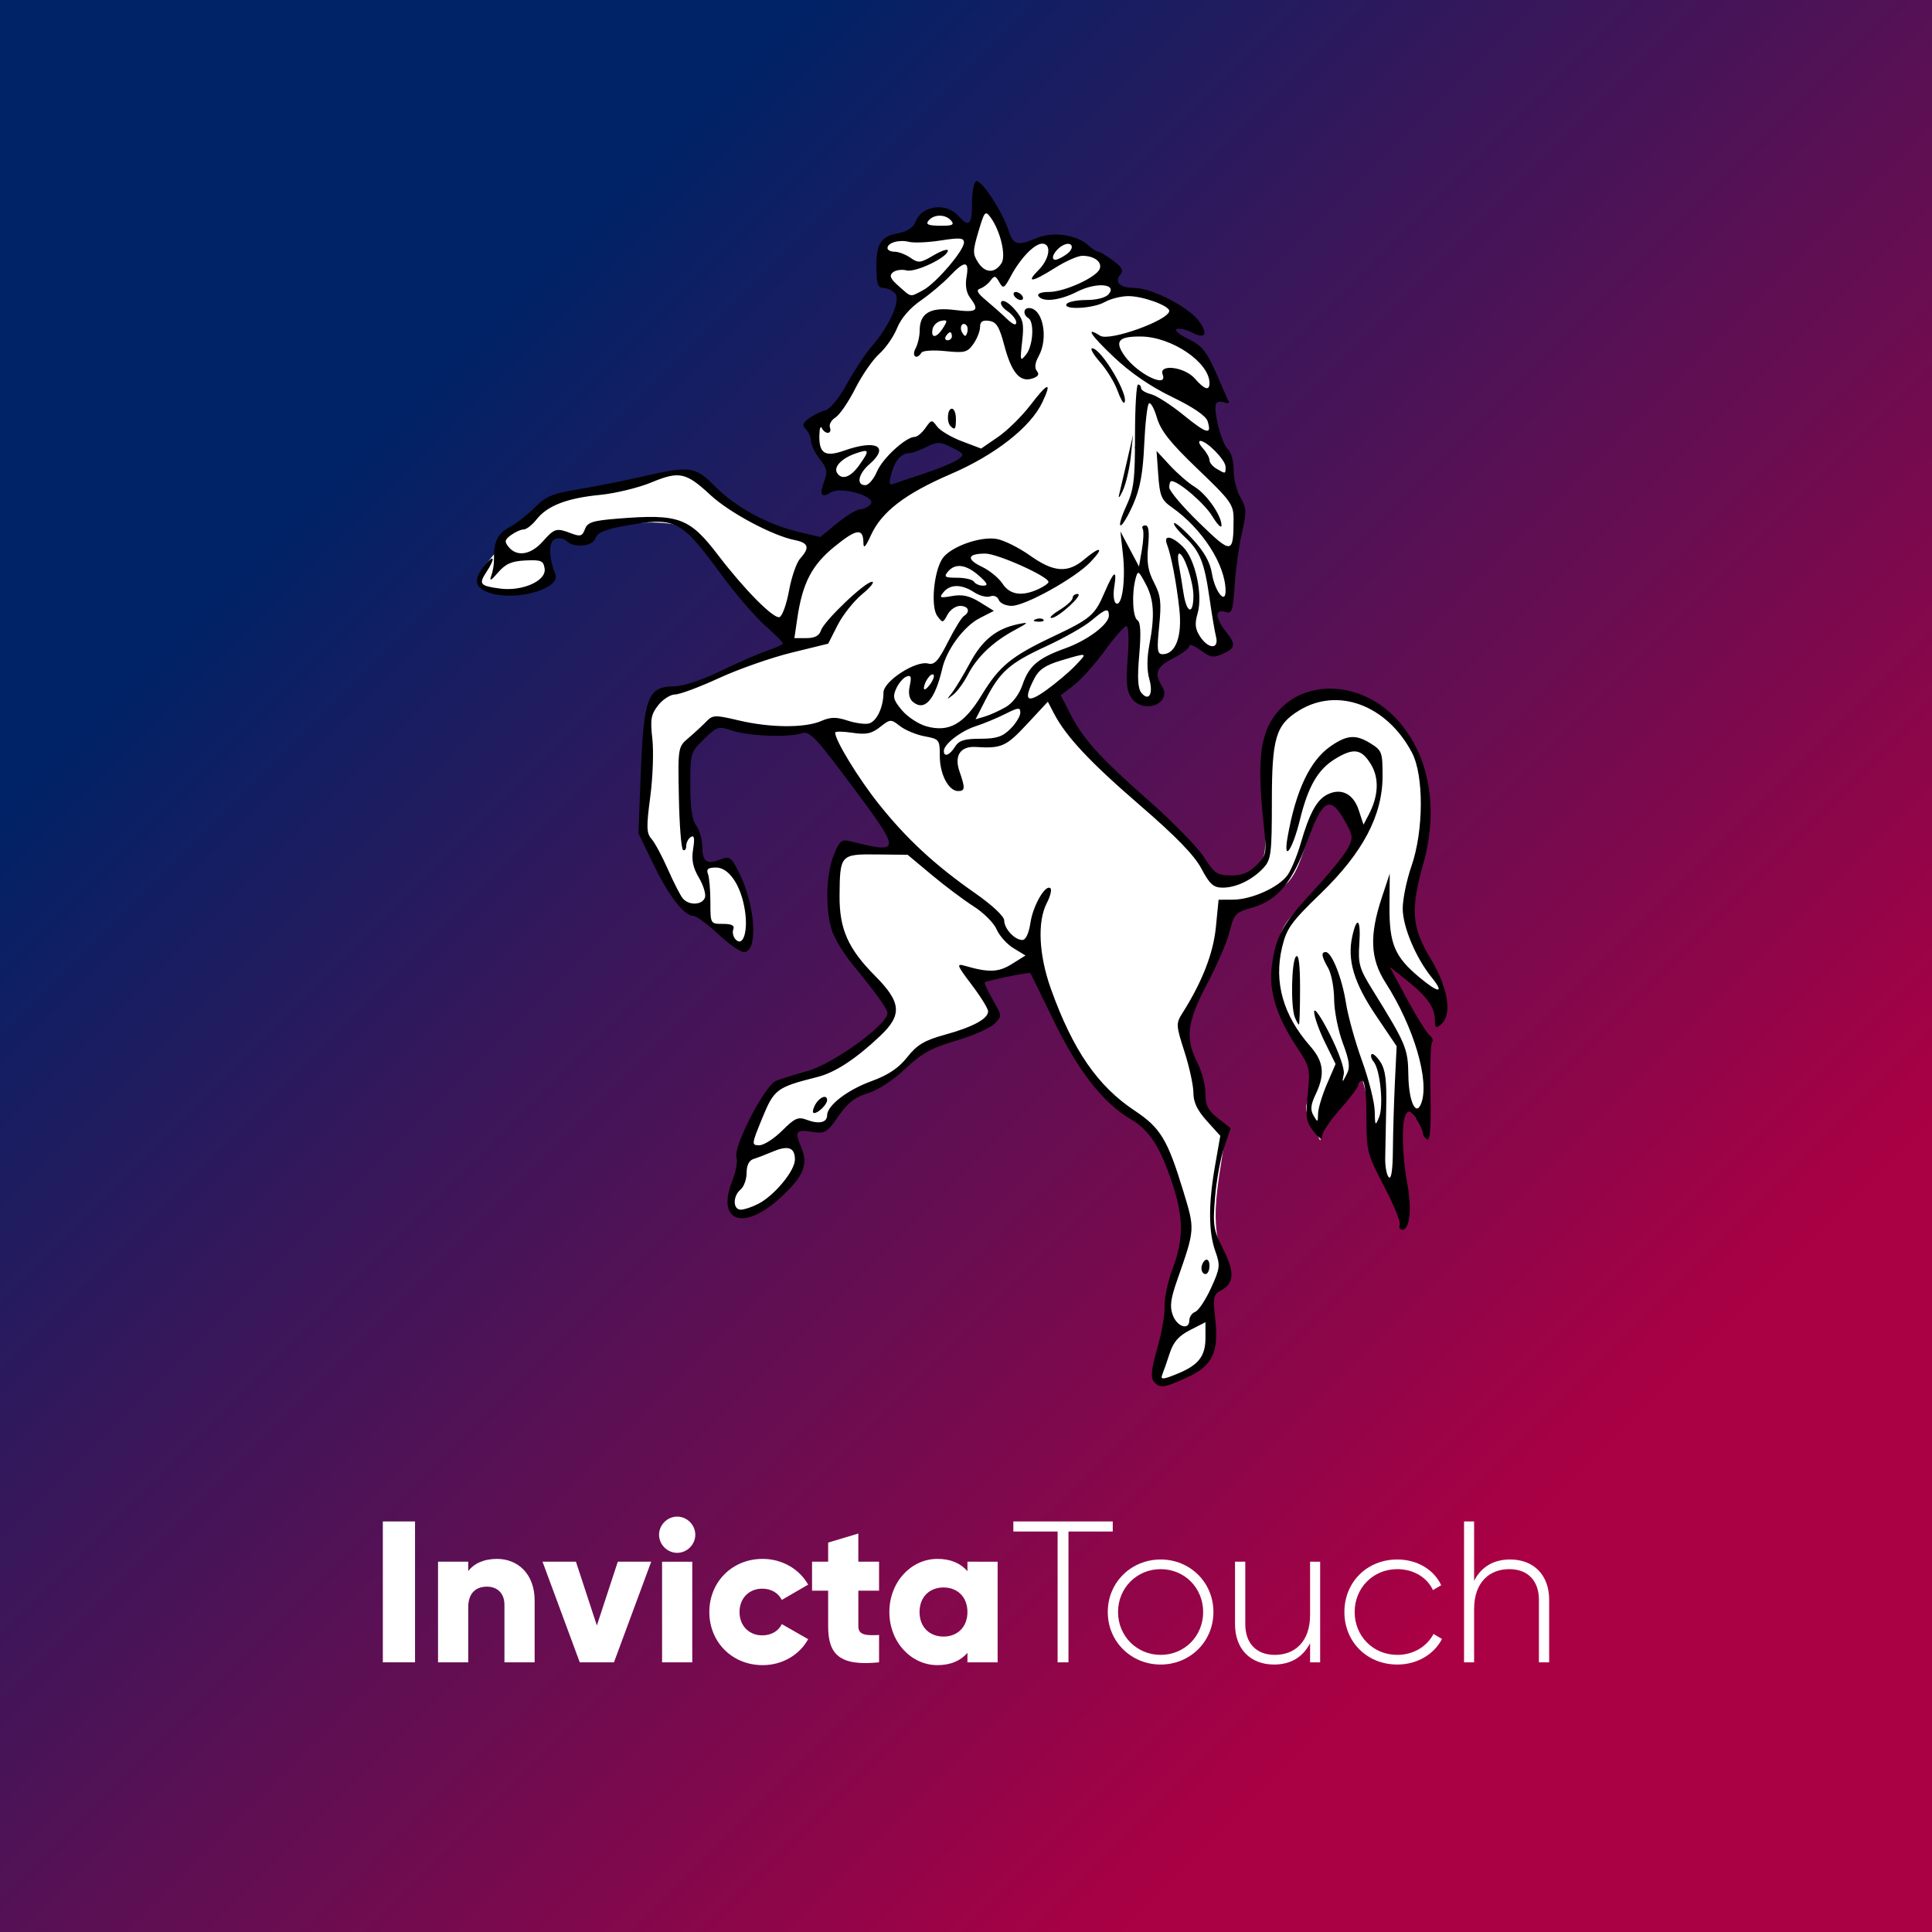 <?xml version="1.0" encoding="UTF-8" standalone="no"?>
<svg
   xmlns:dc="http://purl.org/dc/elements/1.1/"
   xmlns:cc="http://creativecommons.org/ns#"
   xmlns:rdf="http://www.w3.org/1999/02/22-rdf-syntax-ns#"
   xmlns:svg="http://www.w3.org/2000/svg"
   xmlns="http://www.w3.org/2000/svg"
   xmlns:xlink="http://www.w3.org/1999/xlink"
   version="1.1"
   width="480"
   height="480"
   viewBox="0 0 480 480"
   id="svg2918">
  <rect x="0" y="0" width="480" height="480" fill="#808080" stroke="none"/>
  <defs
     id="defs2922">
    <linearGradient
       id="linearGradient922">
      <stop
         id="stop918"
         offset="0"
         style="stop-color:#aa0044;stop-opacity:1" />
      <stop
         id="stop920"
         offset="1"
         style="stop-color:#002266;stop-opacity:1" />
    </linearGradient>
    <linearGradient
       spreadMethod="pad"
       y2="100"
       x2="100"
       y1="380"
       x1="380"
       gradientUnits="userSpaceOnUse"
       id="linearGradient926"
       xlink:href="#linearGradient922" />
  </defs>
  <rect
     y="0"
     x="0"
     height="480"
     width="480"
     id="rect908"
     style="fill:url(#linearGradient926);fill-opacity:1" />
  <g
     aria-label="InvictaTouch"
     id="text2916"
     style="fill:#ffffff">
    <path
       d="m 95.114,378 v 35 H 103.114 v -35 z"
       style="font-weight:800"
       id="path3118" />
    <path
       d="m 123.479,387.3 c -3.3,0 -5.8,1.2 -7.15,3.05 V 388 h -7.5 v 25 h 7.5 v -13.65 c 0,-3.55 1.9,-5.15 4.65,-5.15 2.4,0 4.35,1.45 4.35,4.55 V 413 h 7.5 v -15.35 c 0,-6.75 -4.3,-10.35 -9.35,-10.35 z"
       style="font-weight:800"
       id="path3120" />
    <path
       d="m 153.49,388 -5.2,15.85 -5.2,-15.85 h -8.3 l 9.25,25 h 8.5 l 9.25,-25 z"
       style="font-weight:800"
       id="path3122" />
    <path
       d="m 168.243,385.8 c 2.45,0 4.5,-2.05 4.5,-4.5 0,-2.45 -2.05,-4.5 -4.5,-4.5 -2.45,0 -4.5,2.05 -4.5,4.5 0,2.45 2.05,4.5 4.5,4.5 z m -3.75,27.2 h 7.5 v -25 h -7.5 z"
       style="font-weight:800"
       id="path3124" />
    <path
       d="m 189.481,413.7 c 4.9,0 9.15,-2.55 11.3,-6.45 l -6.55,-3.75 c -0.8,1.75 -2.65,2.8 -4.85,2.8 -3.25,0 -5.65,-2.35 -5.65,-5.8 0,-3.45 2.4,-5.8 5.65,-5.8 2.2,0 4,1.05 4.85,2.8 l 6.55,-3.8 c -2.15,-3.85 -6.45,-6.4 -11.3,-6.4 -7.6,0 -13.25,5.75 -13.25,13.2 0,7.45 5.65,13.2 13.25,13.2 z"
       style="font-weight:800"
       id="path3126" />
    <path
       d="M 218.401,395.2 V 388 h -5.15 v -7 l -7.5,2.25 V 388 h -4 v 7.2 h 4 v 8.85 c 0,7 2.85,9.95 12.65,8.95 v -6.8 c -3.3,0.2 -5.15,0 -5.15,-2.15 v -8.85 z"
       style="font-weight:800"
       id="path3128" />
    <path
       d="m 240.358,388 v 2.35 c -1.65,-1.9 -4.1,-3.05 -7.45,-3.05 -6.55,0 -11.95,5.75 -11.95,13.2 0,7.45 5.4,13.2 11.95,13.2 3.35,0 5.8,-1.15 7.45,-3.05 V 413 h 7.5 v -25 z m -5.95,18.6 c -3.45,0 -5.95,-2.35 -5.95,-6.1 0,-3.75 2.5,-6.1 5.95,-6.1 3.45,0 5.95,2.35 5.95,6.1 0,3.75 -2.5,6.1 -5.95,6.1 z"
       style="font-weight:800"
       id="path3130" />
    <path
       d="m 276.46,378 h -24.7 v 2.5 h 11 V 413 h 2.7 v -32.5 h 11 z"
       style="font-weight:300"
       id="path3132" />
    <path
       d="m 288.371,413.55 c 7.25,0 13.1,-5.65 13.1,-13.05 0,-7.4 -5.85,-13.05 -13.1,-13.05 -7.3,0 -13.15,5.65 -13.15,13.05 0,7.4 5.85,13.05 13.15,13.05 z m 0,-2.4 c -5.95,0 -10.6,-4.7 -10.6,-10.65 0,-5.95 4.65,-10.65 10.6,-10.65 5.95,0 10.55,4.7 10.55,10.65 0,5.95 -4.6,10.65 -10.55,10.65 z"
       style="font-weight:300"
       id="path3134" />
    <path
       d="m 325.487,388 v 13.2 c 0,6.75 -3.85,9.95 -8.75,9.95 -4.7,0 -7.35,-3 -7.35,-7.6 V 388 h -2.55 v 15.55 c 0,6.05 3.75,10 9.7,10 3.85,0 7.05,-1.6 8.95,-5.3 V 413 h 2.5 v -25 z"
       style="font-weight:300"
       id="path3136" />
    <path
       d="m 347.16,413.55 c 4.9,0 9.1,-2.5 11.1,-6.35 l -2.1,-1.25 c -1.65,3.1 -4.95,5.2 -9,5.2 -6.05,0 -10.6,-4.7 -10.6,-10.65 0,-5.95 4.55,-10.65 10.6,-10.65 4,0 7.4,2.05 8.85,5.2 l 2.05,-1.2 c -1.8,-3.9 -6,-6.4 -10.9,-6.4 -7.55,0 -13.15,5.65 -13.15,13.05 0,7.4 5.6,13.05 13.15,13.05 z"
       style="font-weight:300"
       id="path3138" />
    <path
       d="m 375.187,387.45 c -3.85,0 -7.05,1.6 -8.95,5.3 V 378 h -2.5 v 35 h 2.5 v -13.2 c 0,-6.75 3.85,-9.95 8.75,-9.95 4.7,0 7.35,3 7.35,7.6 V 413 h 2.55 v -15.55 c 0,-6.05 -3.75,-10 -9.7,-10 z"
       style="font-weight:300"
       id="path3140" />
  </g>
  <g
     id="g1082"
     transform="translate(118.5,45)">
    <path
       id="path1149"
       style="fill:#ffffff;stroke:none;stroke-width:0.097;stroke-miterlimit:4;stroke-dasharray:none;stroke-opacity:1"
       d="m 125.703,7.285 c -0.917,0.591 -1.131,1.8 -1.525,2.756 -0.765,2.381 -1.578,4.787 -1.86,7.281 0.059,1.871 1.233,3.537 2.54,4.798 0.694,0.645 1.572,1.145 2.535,1.195 -1.445,1.256 -2.889,2.512 -4.334,3.768 -0.796,-2.087 0.385,-4.347 -0.293,-6.439 -0.17,-0.608 -0.525,-0.974 -1.184,-0.941 -1.071,-0.172 -1.919,0.768 -2.753,1.313 -0.137,0.034 0.621,-0.781 0.833,-1.116 1.005,-1.43 2.236,-2.875 2.479,-4.66 0.143,-1.076 -0.771,-2.106 -1.868,-2.034 -3.78,-0.073 -7.513,0.774 -11.296,0.71 -1.967,0.012 -3.992,-0.494 -5.908,0.197 -1.315,0.345 -2.613,1.644 -2.173,3.088 0.357,1.138 1.689,1.472 2.757,1.503 1.646,0.397 3.135,1.234 4.639,1.985 -1.874,0.47 -4.091,-0.152 -5.676,1.211 -1.069,0.968 -0.76,2.655 0.124,3.637 1.289,1.551 2.866,2.87 4.55,3.97 0.545,0.318 1.15,0.2 1.688,-0.074 -2.565,2.095 -4.807,4.631 -6.253,7.63 -1.281,2.303 -2.983,4.322 -4.672,6.328 -2.346,2.972 -4.246,6.252 -6.221,9.471 -1.13,1.81 -2.374,3.547 -3.775,5.155 -0.645,0.899 -1.267,1.867 -1.475,2.971 -1.25,-0.129 -2.433,0.857 -2.494,2.119 -0.206,1.94 0.239,4.194 1.861,5.441 1.374,0.824 2.998,0.147 4.428,-0.141 -1.198,0.773 -2.188,2.047 -2.077,3.541 -0.032,1.607 1.473,3.129 3.122,2.789 1.097,-0.193 2.026,-0.885 2.812,-1.641 -0.664,1.393 0.126,3.358 1.734,3.568 1.649,0.189 2.787,-1.326 3.596,-2.548 1.04,-1.753 2.146,-3.481 3.578,-4.948 0.818,-0.884 1.771,-1.787 2.604,-2.475 1.089,-0.988 2.397,-1.652 3.699,-2.304 1.386,-0.774 2.485,-1.925 3.592,-3.037 0.323,-0.027 0.566,0.607 0.896,0.787 3.199,2.742 7.309,4.007 11.193,5.439 -7.155,4.058 -15.026,6.895 -21.626,11.895 -2.852,2.139 -5.199,4.942 -6.711,8.177 -0.197,0.263 -0.382,-0.777 -0.681,-0.925 -0.917,-1.063 -2.449,-0.561 -3.476,0.051 -3.58,2.087 -6.729,4.918 -9.251,8.203 -3.161,4.139 -4.297,9.354 -5.149,14.383 -0.291,1.754 -0.564,3.511 -0.842,5.267 2.087,-0.074 4.203,0.176 6.268,-0.189 1.515,-0.287 2.259,-1.731 3.144,-2.822 0.654,-0.768 1.336,-1.513 2.032,-2.243 -0.944,1.432 -1.663,2.995 -2.479,4.5 -6.544,1.518 -13.044,3.272 -19.339,5.635 -6.063,2.214 -11.934,4.95 -18.089,6.91 -2.413,1.009 -4.757,2.59 -6.045,4.926 -0.638,1.358 -0.329,2.907 -0.447,4.356 -0.043,6.12 -0.103,12.152 -0.691,18.247 -0.276,2.564 -0.628,5.119 -0.936,7.68 1.699,2.551 3.278,5.18 4.607,7.945 1.626,3.173 2.931,6.551 5.05,9.444 1.437,1.674 4.161,2.251 5.971,0.838 0.565,-0.654 0.322,0.524 0.442,0.918 0.193,1.318 0.153,2.75 0.831,3.936 1.238,1.223 3.099,1.238 4.719,1.438 0.23,1.26 0.26,3.145 1.709,3.791 1.398,0.544 2.744,-0.631 3.234,-1.876 1.004,-2.361 0.639,-5.026 0.241,-7.484 -0.611,-3.394 -1.874,-6.821 -4.443,-9.229 -1.283,-1.28 -3.029,-2.249 -4.894,-2.041 -0.673,0 -1.347,0 -2.02,0 0.062,1.305 0.123,2.611 0.184,3.916 -0.712,-1.496 -1.317,-3.065 -1.388,-4.74 -0.227,-1.797 0.208,-3.684 -0.388,-5.422 -0.284,-0.741 -1.108,-1.183 -1.877,-0.939 -0.368,-0.158 -0.904,0.835 -0.917,0.381 -0.314,-7.147 -0.167,-14.303 -0.229,-21.455 2.067,-1.994 3.939,-4.212 6.212,-5.979 1.51,-1.213 3.528,-0.587 5.235,-0.273 5.939,1.338 12.093,2.225 18.177,1.49 2.646,-0.346 5.174,-1.452 7.88,-1.357 0.605,-0.006 1.439,0.067 1.885,0.124 1.429,0.164 2.793,0.538 4.193,0.811 -2.06,-0.09 -4.158,-0.654 -6.205,-0.197 -1.047,0.242 -1.59,1.417 -1.205,2.398 0.906,2.608 2.459,4.932 3.873,7.286 5.478,8.844 12.177,16.958 20.031,23.795 4.09,3.628 8.535,6.817 12.906,10.09 1.774,1.426 3.67,2.806 4.982,4.693 0.305,0.569 0.183,0.707 -0.168,0.073 -2.825,-3.674 -6.982,-5.924 -10.578,-8.735 -3.959,-2.969 -7.719,-6.192 -11.512,-9.369 -4.362,0.055 -8.734,-0.124 -13.088,0.19 -1.962,0.09 -4.095,1.064 -4.753,3.049 -0.731,2.354 -0.602,4.865 -0.7,7.302 -0.105,4.626 0.344,9.449 2.65,13.557 2.319,4.357 6.077,7.65 9.165,11.428 1.208,1.485 2.432,3.348 1.906,5.355 -0.694,2.338 -2.654,3.975 -4.354,5.604 -3.507,3.097 -7.196,6.135 -11.506,8.042 -3.702,1.424 -7.769,1.855 -11.288,3.759 -2.762,1.502 -4.173,4.469 -5.341,7.24 -0.891,2.251 -1.973,4.464 -2.456,6.848 -0.264,1.158 0.476,2.424 1.681,2.603 0.263,0.169 1.417,-0.056 0.67,0.176 -1.651,0.611 -3.494,1.522 -3.975,3.378 -0.472,1.66 -0.367,3.541 -1.278,5.038 -1.153,0.9 -1.63,2.406 -1.969,3.774 -0.265,1.619 0.929,3.49 2.602,3.7 1.403,-0.013 2.724,-0.643 4.014,-1.143 4.198,-1.901 7.524,-5.387 9.851,-9.308 1.091,-1.849 1.662,-4.326 0.384,-6.234 -0.83,-1.361 -2.612,-1.557 -4.025,-1.151 -1.085,0.249 -2.134,0.627 -3.176,1.012 2.634,-1.376 4.611,-3.657 6.933,-5.454 1.003,-0.788 2.26,-0.046 3.349,0.114 1.541,0.361 3.497,0.757 4.738,-0.512 0.987,-1.072 0.907,-2.731 1.922,-3.804 2.176,-2.34 5.117,-3.783 7.989,-5.085 2.171,-0.98 4.472,-1.776 6.484,-3.087 2.504,-1.939 4.493,-4.445 6.954,-6.427 2.392,-1.78 5.415,-2.241 8.162,-3.193 2.781,-0.96 5.695,-1.868 8.007,-3.756 1.088,-0.907 1.83,-2.512 1.084,-3.857 -1.365,-2.813 -3.407,-5.22 -5.166,-7.787 -0.713,-0.714 -0.226,-0.617 0.464,-0.384 2.355,0.48 4.869,0.87 7.22,0.182 2.148,-0.92 4.247,-2.001 6.181,-3.315 0.588,-0.405 0.713,-1.149 1.026,-1.747 -0.983,-0.896 -2.124,-1.577 -3.236,-2.295 1.318,0.516 2.804,-0.297 3.298,-1.575 0.545,-1.139 0.803,-2.386 1.081,-3.611 -0.772,6.288 1.026,12.534 3.159,18.384 3.299,8.827 7.723,17.487 14.545,24.126 3.41,3.456 7.785,5.773 11.149,9.273 2.025,2.289 3.091,5.224 4.187,8.03 1.609,4.471 3.083,9.016 3.97,13.69 0.486,2.579 -0.07,5.193 -0.87,7.647 -1.264,4.184 -2.884,8.274 -3.788,12.558 -0.404,2.789 0.733,6.001 3.379,7.289 -1.552,0.99 -2.663,2.537 -3.25,4.27 -0.884,2.284 -1.859,4.555 -2.461,6.933 -0.252,1.161 0.945,2.133 2.055,1.947 2.172,-0.357 4.175,-1.383 6.116,-2.379 2.37,-1.242 4.379,-3.364 4.996,-6.021 0.496,-2.655 0.223,-5.378 0.303,-8.063 0.212,-0.955 -0.241,-0.833 -0.892,-0.39 -1.059,0.528 -2.142,1.088 -3.185,1.597 0.306,-0.976 1.201,-1.638 1.857,-2.387 2.111,-2.179 3.22,-5.07 4.461,-7.784 0.756,-1.751 1.379,-3.719 0.778,-5.614 -0.672,-2.611 -1.552,-5.191 -1.719,-7.904 -0.485,-6.065 0.73,-12.154 1.607,-18.078 0.215,-1.388 0.494,-2.779 0.732,-4.154 -0.177,-1.222 -1.245,-2.051 -1.94,-3.003 -1.886,-2.206 -4.196,-4.397 -4.595,-7.425 -0.352,-3.4 -1.044,-6.758 -2.056,-10.023 -0.394,-1.319 -0.83,-2.689 -1.155,-3.877 -0.306,-1.275 -0.761,-2.563 -0.717,-3.885 1.283,-2.789 3.075,-5.31 4.372,-8.095 2.389,-4.876 4.454,-10.032 4.975,-15.482 0.246,-1.913 0.468,-3.829 0.659,-5.748 2.908,-0.186 5.905,-0.232 8.631,-1.393 2.665,-1.169 5.493,-2.327 7.497,-4.52 2.214,-2.58 3.132,-5.941 4.253,-9.079 1.134,-3.198 2.032,-6.546 3.863,-9.435 1.142,-1.797 3.555,-2.837 5.608,-2.147 1.892,1.164 2.441,3.487 3.154,5.437 0.266,0.671 0.495,1.481 1.266,1.702 0.688,0.127 0.79,0.109 0.372,0.778 -2.101,4.138 -4.924,7.881 -8.17,11.188 -3.324,3.6 -6.919,6.949 -10.084,10.693 -1.58,1.815 -2.484,4.085 -3.033,6.402 -1.686,6.256 -0.932,13.12 2.111,18.844 1.405,2.93 3.485,5.441 5.475,7.981 1.272,1.657 2.38,3.71 1.955,5.869 -0.367,2.591 -1.904,4.83 -2.376,7.386 -0.316,2.051 1.102,3.77 1.866,5.548 0.531,1.067 1.063,2.133 1.594,3.2 0.394,-2.73 0.554,-5.5 1.135,-8.198 0.781,-3.103 2.063,-6.045 3.334,-8.972 0.126,0.813 0.233,1.842 1.112,2.179 0.429,0.287 1.165,0.141 1.542,-0.168 1.465,-1.373 1.373,-3.611 1.002,-5.43 -0.657,-2.983 -1.955,-5.79 -2.494,-8.807 -0.39,-1.888 -0.616,-3.805 -0.796,-5.724 1.078,5.54 2.644,11.117 4.55,16.484 1.469,4.402 2.719,8.94 2.919,13.601 0.155,2.058 0.31,4.116 0.465,6.174 0.748,-1.551 1.496,-3.103 2.244,-4.654 0.029,3.784 -0.16,7.58 0.137,11.356 0.111,0.964 0.543,2.136 1.497,2.492 0.604,0.171 1.149,0.093 1.599,-0.367 1.114,-1.215 0.85,-3.001 1.018,-4.518 0.368,-8.553 0.503,-17.095 0.948,-25.624 0.4,2.624 0.349,5.23 0.706,7.896 0.213,1.845 0.69,3.71 1.859,5.196 0.357,0.546 0.715,1.091 1.072,1.637 1.093,-1.435 2.549,-2.73 2.875,-4.594 0.714,-3.497 -0.02,-7.088 -0.837,-10.501 -1.81,-7.014 -4.913,-13.637 -8.705,-19.789 -1.361,-2.3 -2.478,-4.84 -2.499,-7.56 -0.092,-2.375 -0.008,-4.774 0.543,-7.096 0.163,-0.707 0.43,-1.7 0.661,-2.511 0.109,-0.136 0.047,1.036 0.093,1.413 0.175,3.686 0.302,7.646 2.466,10.8 2.02,3.091 4.934,5.461 7.877,7.63 0.998,0.661 2.204,1.616 3.451,1.121 0.534,-0.34 0.864,-0.802 0.898,-1.446 -0.155,-1.21 -1.097,-2.169 -1.741,-3.172 -1.267,-1.713 -2.364,-3.34 -3.386,-5.202 -1.652,-3.088 -3.081,-6.398 -3.468,-9.908 -0.416,-4.851 1.344,-9.495 2.58,-14.1 1.908,-7.498 2.368,-15.475 0.585,-23.043 -0.925,-3.887 -3.209,-7.289 -5.954,-10.132 -3.946,-4.246 -9.503,-7.237 -15.389,-7.234 -5.392,-0.007 -10.876,2.379 -14.221,6.667 -2.042,2.761 -2.491,6.293 -2.645,9.629 -0.292,5.907 -0.31,11.824 -0.552,17.733 -0.058,1.231 -0.102,2.599 -0.184,3.81 -0.063,1.812 -0.581,3.738 -2.06,4.912 -2.581,2.255 -5.976,4.088 -9.506,3.53 -1.315,-0.292 -1.736,-1.767 -2.469,-2.721 -2.494,-4.017 -5.629,-7.597 -9.108,-10.787 -5.121,-4.788 -10.548,-9.24 -15.583,-14.122 -3.403,-3.329 -6.893,-6.616 -9.78,-10.417 -1.987,-2.703 -3.522,-5.714 -5.049,-8.674 2.97,-2.279 5.927,-4.608 8.555,-7.281 0.528,-0.576 1.064,-1.443 0.575,-2.193 -0.254,-0.789 -1.281,-1.013 -2.031,-0.909 -1.815,0.234 -3.558,0.838 -5.288,1.413 4.218,-1.833 8.63,-3.588 12.043,-6.771 1.031,-1.075 2.208,-2.356 2.195,-3.938 -0.082,-1.262 -1.525,-1.962 -2.643,-1.531 -0.872,0.435 -0.477,-0.058 -0.124,-0.588 0.552,-0.894 1.109,-2.006 1.545,-2.824 0.023,1.269 0.126,2.976 1.504,3.502 1.194,0.408 2.238,-0.669 2.523,-1.75 0.674,-2.098 0.538,-4.348 0.627,-6.524 0.024,-1.592 -0.005,-3.184 -0.067,-4.775 0.634,1.062 1.126,2.465 2.453,2.811 0.511,-0.133 1.053,-0.24 1.369,-0.705 0.107,0.826 0.389,1.746 0.639,2.457 -0.564,-0.945 -1.979,-1.26 -2.775,-0.43 -1.332,1.385 -1.291,3.466 -1.398,5.264 3e-4,2.424 0.038,4.943 0.943,7.226 0.901,1.563 0.562,3.451 0.604,5.172 -0.052,3.659 -0.476,7.442 -0.055,11.14 0.217,1.396 1.044,2.897 2.445,3.375 1.277,0.339 2.398,-0.817 2.517,-2.026 0.492,-2.695 -0.773,-5.321 -0.488,-8.023 0.064,-1.271 0.235,-2.534 0.406,-3.795 -0.021,1.198 0.38,2.705 1.717,2.998 1.8,0.399 3.279,-1.108 4.225,-2.447 1.077,-1.351 1.428,-3.102 1.346,-4.795 -0.004,-1.628 -0.095,-3.253 -0.178,-4.879 0.484,0.73 1.535,0.931 2.264,0.457 0.541,-0.402 0.002,0.717 0.058,1.02 -0.323,1.675 -0.541,3.537 0.44,5.049 0.939,1.609 2.202,3.461 4.211,3.693 1.148,0.082 2.362,-0.799 2.291,-2.02 -0.096,-3.289 -0.77,-6.531 -1.289,-9.772 -0.178,-0.994 -0.36,-1.987 -0.552,-2.978 0.522,1.105 1.197,2.615 2.622,2.6 1.216,-0.034 1.749,-1.363 1.708,-2.42 -0.04,-2.934 -1.114,-5.746 -2.311,-8.387 -0.826,-1.763 -1.932,-3.377 -3.093,-4.933 1.312,1.026 2.473,2.368 4.071,2.945 1.481,0.478 2.776,-0.931 3.017,-2.29 0.549,-2.553 0.498,-5.23 0.05,-7.796 -0.233,-1.791 -1.714,-2.97 -2.811,-4.266 -4.145,-4.611 -8.763,-8.787 -12.715,-13.572 -1.992,-2.367 -3.406,-5.158 -4.387,-8.08 -0.179,-0.491 -0.672,-1.066 0.083,-0.499 3.713,2.184 6.929,5.094 10.576,7.372 0.883,0.59 2.237,0.786 2.943,-0.172 0.893,-1.453 0.151,-3.308 -1.011,-4.375 -3.197,-3.088 -7.412,-4.744 -11.202,-6.951 -0.766,-0.34 -0.874,-0.472 -0.043,-0.716 0.884,-0.481 1.12,-1.567 1.123,-2.493 1.416,-0.404 2.895,0.265 4.157,0.875 2.24,1.126 3.788,3.191 5.878,4.539 0.533,-0.627 1.417,-1.078 1.405,-2.002 0.257,-1.626 -0.022,-3.341 -0.992,-4.698 -2.058,-3.029 -5.193,-5.151 -8.413,-6.791 -2.433,-1.201 -5.058,-2.082 -7.774,-2.305 2.262,-0.944 4.613,-1.868 6.507,-3.461 0.935,-0.723 1.071,-2.209 0.159,-3.01 -1.617,-1.441 -3.765,-2.083 -5.794,-2.72 -2.366,-0.607 -4.907,-1.265 -7.312,-0.464 -0.385,0.006 -1.333,0.694 -1.051,-0.01 0.227,-1.468 -0.983,-2.845 -2.435,-2.959 -1.156,-0.157 -2.323,0.081 -3.439,0.373 1.502,-0.967 3.296,-2.102 3.617,-4.008 0.128,-1.791 -1.63,-2.913 -3.137,-3.381 -1.409,-0.451 -3.005,-0.596 -4.385,0.032 0.773,-0.97 0.393,-2.545 -0.791,-2.977 -1.672,-0.666 -3.457,0.329 -4.481,1.649 -0.178,-0.063 -0.279,-0.86 -0.607,-1.11 -0.965,-1.265 -2.835,-1.176 -4.056,-0.354 -2.609,1.635 -4.448,4.207 -6.152,6.716 -0.574,0.864 -1.087,1.767 -1.65,2.639 -0.343,-0.609 -0.834,-1.247 -1.086,-1.838 1.499,-1.21 2.611,-3.101 2.292,-5.083 -0.314,-2.726 -1.498,-5.263 -2.705,-7.696 -0.612,-1.041 -1.203,-2.469 -2.528,-2.681 -0.369,-0.022 -0.711,-0.065 -0.999,0.216 z m -11.018,0.189 c -1.505,0.041 -3.293,0.853 -3.652,2.434 -0.273,1.214 0.902,2.15 2.008,2.27 1.631,0.258 3.386,0.345 4.951,-0.262 1.14,-0.487 1.327,-2.039 0.559,-2.93 -0.885,-1.149 -2.479,-1.532 -3.866,-1.512 z m 27.582,12.773 c 0.769,0.279 0.602,0.54 -0.098,0.795 -0.688,0.468 -0.649,0.284 -0.229,-0.296 0.104,-0.123 0.238,-0.478 0.327,-0.498 z m -18.455,8.412 c 2.814,2.458 5.465,5.124 8.498,7.318 0.572,0.456 1.302,0.507 1.995,0.365 0.107,2.258 -0.381,4.498 -0.302,6.75 0.066,0.787 0.619,1.47 1.414,1.593 1.245,0.08 2.217,-1.074 2.67,-2.141 0.901,-2.357 1.025,-4.997 0.547,-7.463 -0.143,-0.652 -0.385,-1.287 -0.763,-1.841 1.443,1.286 1.644,3.404 1.61,5.227 -0.002,2.129 -0.945,4.066 -1.444,6.093 -0.222,1.019 -0.403,2.088 -0.168,3.121 -0.886,0.492 -2.045,0.317 -2.653,-0.528 -1.999,-2.492 -2.617,-5.724 -3.711,-8.654 -0.708,-1.814 -1.475,-3.98 -3.432,-4.766 -1.366,-0.565 -3.186,-0.16 -3.837,1.267 -0.698,1.419 -0.865,3.064 -1.818,4.369 -0.454,0.765 -1.137,1.344 -1.751,1.973 -2.903,-0.14 -5.808,-0.564 -8.716,-0.404 -0.522,0.055 -1.046,0.182 -1.504,0.445 0.445,-2.242 0.503,-4.587 1.315,-6.741 0.523,-1.194 2.047,-1.113 3.137,-1.232 2.907,-0.168 5.854,0.114 8.732,-0.41 0.628,-0.112 0.896,-0.68 1.248,-1.141 -0.128,-1.178 -0.697,-2.236 -1.176,-3.301 l 0.075,0.067 z m -8.055,4.838 c -2.004,-0.003 -3.658,1.868 -3.902,3.768 -0.176,1.265 0.941,2.755 2.304,2.336 0.432,0.024 1.059,-0.929 0.946,-0.102 0.198,1.226 1.73,1.795 2.744,1.147 1.44,-0.716 1.867,-3.158 0.32,-3.989 -0.302,-0.283 -1.183,0.021 -0.669,-0.57 0.537,-1.1 -0.251,-2.532 -1.496,-2.573 -0.082,-0.01 -0.163,-0.029 -0.247,-0.017 z m 4.85,0.83 c -1.542,0.395 -1.871,2.404 -1.24,3.674 0.325,0.953 1.336,1.874 2.38,1.445 1.256,-0.486 1.671,-2.114 1.434,-3.346 -0.226,-1.15 -1.385,-2.102 -2.574,-1.773 z m 38.381,5.043 c -0.711,1.056 -0.367,2.426 0.252,3.438 -1.123,-1.067 -2.209,-2.172 -3.246,-3.322 0.991,0.089 2.056,-0.013 2.994,-0.115 z m 6.287,13.645 c 0.498,0.335 1.181,0.692 1.607,0.936 -0.513,0.283 -1.172,0.435 -1.242,1.117 -0.469,2.205 -0.549,4.483 -0.802,6.723 -0.166,1.865 -0.316,3.73 -0.495,5.594 -0.242,-0.469 -0.986,-0.778 -0.873,-1.221 0.783,-4.087 1.221,-8.227 1.572,-12.37 0.096,-0.177 -0.058,-1.049 0.233,-0.779 z m 14.881,11.068 c -1.071,0.396 -1.14,1.823 -0.708,2.735 0.865,2.042 2.049,3.996 3.618,5.574 0.88,0.655 1.993,1.682 3.153,1.098 1.078,-0.518 1.107,-1.986 0.839,-3.004 -0.91,-2.031 -2.443,-3.717 -3.985,-5.293 -0.753,-0.715 -1.824,-1.661 -2.917,-1.109 z m -82.074,2.936 c 0.792,-0.108 0.092,0.636 -0.094,0.979 -0.176,0.231 -0.805,1.17 -0.412,0.373 0.228,-0.426 -0.07,-1.126 0.016,-1.36 0.163,-0.009 0.327,0.004 0.49,0.008 z m 72.607,3.539 c 1.277,1.17 2.545,2.35 3.807,3.537 -1.031,-0.636 -2.638,-0.798 -3.363,0.352 -0.266,0.46 -0.261,1.296 -0.342,0.287 -0.191,-1.403 -0.368,-3.012 -0.498,-4.525 0.132,0.117 0.264,0.233 0.396,0.35 z M 49.84,72.014 c -3.301,0.082 -6.323,1.598 -9.455,2.468 -3.848,1.224 -7.84,2.09 -11.831,2.484 -4.889,0.67 -10.009,1.94 -13.723,5.39 -1.671,1.833 -3.824,3.125 -6.084,4.1 -1.276,0.611 -2.79,1.666 -2.576,3.275 0.163,0.476 0.142,0.752 0.485,1.261 0.724,1.048 1.71,1.98 2.933,2.401 -1.553,0.445 -3.043,1.166 -4.287,2.205 0.156,-1.559 0.311,-3.117 0.467,-4.676 -1.859,2.25 -3.928,4.383 -5.248,7.014 -0.644,1.198 -0.234,2.837 1.025,3.44 2.294,1.098 4.938,1.255 7.442,1.064 2.81,-0.306 5.821,-1.09 7.789,-3.252 1.267,-1.359 1.48,-3.769 -0.008,-5.049 -0.832,-0.767 -1.973,-1.092 -3.078,-1.193 2.177,-1.066 3.758,-2.95 5.533,-4.534 1.099,-0.856 2.534,-0.141 3.712,0.152 1.236,0.393 2.786,1.025 3.903,0.013 0.907,-0.757 1.031,-2.276 2.331,-2.578 2.212,-0.718 4.584,-0.736 6.826,-0.914 3.997,-0.139 8.032,-0.544 12.011,0.036 2.717,0.357 5.075,1.949 6.922,3.902 3.204,3.335 5.888,7.117 8.993,10.541 2.949,3.309 5.895,6.697 9.485,9.333 0.988,0.854 2.562,0.513 3.222,-0.576 1.101,-1.817 1.433,-3.972 2.005,-5.991 0.788,-3.072 1.428,-6.305 3.347,-8.913 0.788,-1.14 1.247,-2.842 0.199,-3.975 -1.311,-1.381 -3.372,-1.381 -5.053,-2.039 C 73.656,86.209 70.421,84.438 67.177,82.748 64.066,81.083 61.345,79.043 58.586,76.865 56.26,75.143 54.168,72.812 51.238,72.158 50.779,72.054 50.308,72.032 49.84,72.014 Z m 121.199,4.395 c 0.541,1.408 1.505,2.602 2.422,3.781 -1.047,-0.819 -2.245,-1.787 -2.328,-3.221 -0.036,-0.179 -0.074,-0.42 -0.094,-0.56 z m -44.031,13.701 c 3.686,0.134 6.9,2.205 9.965,4.047 2.643,1.575 5.456,3.355 8.643,3.322 0.488,-0.013 0.976,-0.066 1.451,-0.18 -1.447,0.98 -2.998,1.959 -4.484,2.771 0.395,-1.455 -0.955,-2.563 -2.095,-3.176 -3.515,-1.902 -7.166,-3.593 -10.974,-4.824 -2.154,-0.645 -4.676,-1.318 -6.736,-0.042 -1.018,0.618 -1.182,2.114 -0.363,2.965 0.696,0.657 -0.171,0.04 -0.596,-0.077 -1.732,-0.781 -3.972,-0.509 -5.215,1.014 -0.86,0.787 -1.178,2.27 -0.253,3.13 0.362,0.365 0.857,0.57 1.352,0.689 -1.007,0.242 -1.989,0.723 -2.719,1.469 0.316,-2.596 0.718,-5.422 2.524,-7.445 1.399,-1.224 3.169,-1.928 4.847,-2.684 1.478,-0.593 3.05,-1.015 4.654,-0.979 z m 46.17,0.525 c 0.551,0.396 1.055,0.857 1.486,1.381 -0.568,0.022 -0.927,0.366 -1.203,0.832 -0.16,-0.201 -0.282,-1.169 -0.428,-1.667 0.009,-0.301 -0.456,-1.089 0.144,-0.545 z m -48.242,6.223 c 2.208,1.33 4.023,3.177 5.884,4.932 1.183,1.025 2.649,1.807 4.241,1.861 -1.092,0.328 -2.326,0.809 -3.445,0.381 -1.288,-0.855 -2.502,-2.118 -4.166,-2.104 -0.726,0.183 -1.435,-0.16 -2.119,-0.375 1.173,-0.038 1.943,-1.385 1.447,-2.428 -0.392,-0.971 -1.205,-1.686 -1.98,-2.354 l 0.085,0.053 z m -2.762,3.373 c 0.863,0.3 0.378,0.194 -0.193,-0.04 -0.276,-0.09 0.163,0.037 0.193,0.04 z m -7.217,3.438 c 1.076,1.019 2.72,0.692 4.065,0.624 1.385,-0.235 2.777,0.097 3.993,0.772 1.025,0.504 2.039,1.034 3.011,1.635 -1.81,0.872 -3.491,2.016 -4.959,3.389 0.809,-1.147 2.118,-2.252 1.885,-3.811 -0.255,-1.796 -2.527,-2.419 -3.997,-1.703 -1.405,0.641 -2.563,1.752 -3.436,3.012 -0.751,-1.19 -0.647,-2.679 -0.68,-4.031 l 0.072,0.07 z m 24.732,5.297 c 0.109,1.613 -0.135,-0.647 0,0 z m -24.908,11.041 c -0.162,0.512 -0.322,1.025 -0.486,1.537 -0.923,-0.82 -2.257,-0.256 -2.939,0.6 -0.845,1.083 -1.625,2.356 -1.747,3.748 -0.07,1.018 0.91,1.989 1.927,1.728 0.788,-0.337 0.047,0.44 -0.152,0.752 -0.408,0.689 -1.3,0.668 -1.876,0.211 -0.619,-0.332 -1.075,-0.977 -0.874,-1.705 0.036,-1.415 0.666,-2.977 -0.088,-4.295 -0.687,-0.481 -0.456,-0.643 0.266,-0.84 1.565,-0.668 3.303,-0.654 4.903,-1.172 0.331,-0.043 1.014,-0.64 1.067,-0.564 z m -11.939,6.213 c -0.556,1.096 -0.638,2.449 0.082,3.496 1.495,2.341 3.672,4.206 6.032,5.638 2.671,1.513 5.995,2.395 8.959,1.203 2.179,-0.798 4.093,-2.239 5.48,-4.099 -0.154,0.591 0.079,1.297 0.614,1.627 -0.464,0.315 -1.285,0.588 -1.884,0.888 -2.306,0.984 -4.504,2.36 -6.204,4.205 -0.546,-1.634 -2.356,-2.151 -3.869,-2.458 -2.62,-0.558 -5.201,-1.514 -7.304,-3.214 -1.015,-0.848 -2.503,-0.879 -3.589,-0.144 -0.459,0.255 -0.889,0.559 -1.33,0.844 1.521,-1.987 2.318,-4.504 2.412,-6.992 0.042,-0.4 0.422,-0.884 0.713,-1.234 -0.037,0.08 -0.074,0.16 -0.111,0.24 z m 33.133,0.588 c -0.067,1.361 -0.011,2.726 -0.029,4.088 -0.404,-0.812 -1.442,-0.915 -2.223,-0.637 0.969,-0.965 1.591,-2.35 2.252,-3.451 z m 4.732,1.787 c -1.805,1.95 -3.549,3.879 -5.402,5.785 0.614,-0.994 1.287,-2.286 0.68,-3.434 1.829,-1.074 3.751,-1.998 5.504,-3.197 -0.26,0.282 -0.521,0.564 -0.781,0.846 z m 76.973,11.076 c 1.083,-0.103 2.134,0.218 3.027,0.825 1.01,0.648 2.289,1.293 2.651,2.52 0.08,0.556 0.109,1.118 0.124,1.678 -1.112,-2.152 -3.072,-4.313 -5.666,-4.361 -2.263,0.168 -4.244,1.473 -6.088,2.691 -0.873,0.626 -1.709,1.31 -2.443,2.096 1.684,-2.285 3.915,-4.27 6.592,-5.287 0.587,-0.155 1.199,-0.159 1.803,-0.162 z m -99.402,3.211 c -0.493,2.476 0.739,4.814 1.104,7.209 -1.42,-0.491 -1.945,-2.084 -2.392,-3.378 -0.274,-1.051 -0.5,-2.278 -0.495,-3.282 0.669,0.049 1.326,-0.21 1.811,-0.67 l -0.022,0.098 z" />
    <path
       style="fill:#000000"
       d="m 168.139,298.211 c -0.815,-0.982 -0.583,-3.128 0.891,-8.25 1.096,-3.808 1.908,-8.498 1.805,-10.423 -0.103,-1.925 0.791,-6.104 1.986,-9.288 2.725,-7.256 2.746,-12.627 0.081,-20.797 -3.073,-9.421 -5.782,-13.652 -10.519,-16.428 -6.826,-4 -13.046,-11.97 -19.112,-24.488 -3.065,-6.325 -5.666,-11.622 -5.779,-11.771 -0.232,-0.306 -10.817,1.845 -11.328,2.302 -0.181,0.162 0.719,2.12 2,4.35 2.329,4.054 2.329,4.056 0.33,6.001 -1.1,1.07 -5.375,2.933 -9.5,4.139 -6.06,1.772 -8.48,3.116 -12.6,7 -3.022,2.849 -6.822,5.323 -9.327,6.074 -3.176,0.952 -4.984,2.367 -7.274,5.696 -2.779,4.039 -3.337,4.382 -6.334,3.896 -4.252,-0.69 -4.589,-0.23 -2.861,3.907 1.789,4.281 0.485,7.285 -5.514,12.705 -8.997,8.128 -15.654,5.566 -11.635,-4.478 0.887,-2.217 1.352,-4.854 1.034,-5.858 -0.834,-2.628 7.007,-17.802 9.79,-18.944 1.222,-0.502 4.736,-1.603 7.81,-2.447 6.351,-1.744 19.911,-11.537 19.911,-14.379 0,-1.059 -2.889,-5.091 -8.716,-12.167 -2.319,-2.816 -4.679,-6.786 -5.244,-8.823 -1.525,-5.49 -1.258,-13.616 0.598,-18.257 1.442,-3.604 1.935,-4.02 4.117,-3.472 12.674,3.181 12.697,2.699 0.641,-13.474 -9.292,-12.466 -10.763,-14.013 -12.702,-13.36 -3.255,1.097 -13.051,0.727 -17.224,-0.65 -3.49,-1.152 -3.803,-1.059 -7.061,2.099 -3.327,3.224 -3.409,3.499 -3.409,11.417 0,5.585 0.457,8.717 1.468,10.054 0.808,1.068 1.483,3.377 1.5,5.132 0.038,3.868 1.053,4.632 4.441,3.343 2.364,-0.899 2.742,-0.658 4.56,2.907 4.23,8.292 5.015,20.059 1.338,20.059 -0.881,0 -3.766,-2.025 -6.412,-4.5 -2.646,-2.475 -5.421,-4.5 -6.167,-4.5 -2.255,0 -6.151,-5.079 -9.976,-13.006 l -3.622,-7.506 0.585,-15.228 c 0.704,-18.324 1.819,-21.26 8.071,-21.26 2.382,0 6.807,-1.445 11.765,-3.841 4.371,-2.113 9.635,-4.398 11.697,-5.078 2.062,-0.68 3.75,-1.482 3.75,-1.782 0,-0.301 -2.003,-2.309 -4.45,-4.464 -2.448,-2.154 -7.368,-7.893 -10.935,-12.752 -10.044,-13.685 -11.291,-14.297 -24.236,-11.912 -4.625,0.852 -6.51,1.668 -6.933,3 -0.66,2.078 -5.343,2.533 -7.179,0.697 -0.623,-0.623 -1.896,-0.84 -2.828,-0.482 -1.692,0.649 -1.668,4.442 0.057,8.797 1.332,3.365 -9.072,6.548 -15.631,4.781 -4.439,-1.195 -5.017,-3.358 -1.898,-7.103 2.393,-2.872 2.656,-1.741 0.398,1.706 -1.98,3.021 -1.629,3.454 3.339,4.121 5.563,0.746 11.547,-1.9 11.119,-4.916 -0.285,-2.009 -0.834,-2.247 -4.75,-2.064 -3.46,0.162 -4.954,0.818 -6.83,3 -1.78,2.069 -2.214,2.275 -1.677,0.793 0.399,-1.1 0.699,-2.9 0.668,-4 -0.121,-4.317 0.919,-6.527 3.766,-7.999 1.633,-0.845 4.485,-3.051 6.337,-4.903 2.843,-2.843 4.519,-3.553 10.766,-4.56 4.069,-0.656 11.147,-2.058 15.728,-3.115 12.152,-2.804 13.367,-2.643 18.374,2.435 5.004,5.074 13.045,9.448 20.696,11.256 l 5.399,1.276 4.204,-3.445 c 2.312,-1.894 4.89,-3.445 5.728,-3.445 0.839,0 2.008,-0.583 2.6,-1.296 1.548,-1.866 -7.339,-4.492 -9.864,-2.915 -2.401,1.499 -2.946,0.618 -1.686,-2.721 0.894,-2.368 0.717,-3.255 -1.109,-5.577 -1.194,-1.518 -2.172,-3.51 -2.172,-4.426 0,-0.916 -0.562,-2.235 -1.25,-2.932 -1.002,-1.016 -0.853,-1.56 0.75,-2.743 1.1,-0.812 2.923,-1.708 4.051,-1.991 1.209,-0.304 3.419,-3.002 5.38,-6.57 1.831,-3.33 4.56,-7.466 6.064,-9.191 4.461,-5.116 7.343,-11.524 5.941,-13.213 -0.65,-0.783 -1.955,-1.424 -2.901,-1.424 -1.373,0 -1.734,-0.952 -1.791,-4.728 -0.094,-6.192 1.023,-8.044 5.339,-8.854 2.4,-0.45 3.837,-1.397 4.411,-2.907 1.502,-3.951 7.514,-4.816 10.504,-1.512 2.769,3.059 3.5,2.445 3.5,-2.941 0,-2.718 0.445,-5.216 0.989,-5.552 1.153,-0.712 6.454,7.275 8.062,12.146 1.233,3.735 2.174,3.987 7.143,1.91 3.92,-1.638 9.802,-0.782 12.709,1.847 0.966,0.874 2.076,1.589 2.467,1.589 0.391,0 2.034,0.978 3.65,2.173 2.203,1.629 2.672,2.494 1.873,3.456 -1.617,1.949 -0.147,3.371 3.487,3.371 4.245,0 13.472,4.748 16.002,8.234 2.373,3.27 1.534,4.594 -1.785,2.818 -1.32,-0.706 -2.987,-1.089 -3.705,-0.849 -0.718,0.239 0.469,1.304 2.637,2.366 3.907,1.914 4.859,3.189 8.16,10.931 0.938,2.2 1.879,4.338 2.092,4.751 0.212,0.413 -0.281,0.495 -1.096,0.182 -0.815,-0.313 -1.719,-0.186 -2.009,0.282 -0.864,1.397 1.344,10.056 2.891,11.34 0.804,0.668 1.433,2.933 1.433,5.163 0,2.185 0.769,5.275 1.709,6.866 1.528,2.586 1.567,3.504 0.376,8.654 -0.733,3.169 -1.552,9.038 -1.82,13.044 -0.44,6.579 -0.669,7.224 -2.376,6.683 -2.526,-0.802 -2.473,1.523 0.111,4.808 2.626,3.339 2.527,4.166 -0.675,5.625 -2.309,1.052 -3.062,0.933 -5.5,-0.869 -1.554,-1.149 -2.825,-1.634 -2.825,-1.079 0,0.555 -1.8,1.928 -4,3.05 -4.168,2.126 -4.815,3.722 -2.81,6.932 2.694,4.314 -4.637,7.122 -7.589,2.907 -1.182,-1.687 -1.381,-3.877 -0.908,-10 0.351,-4.557 0.218,-7.84 -0.318,-7.84 -0.507,0 -2.932,2.759 -5.388,6.132 -2.456,3.372 -5.919,7.241 -7.697,8.597 l -3.232,2.465 2.104,4.153 c 3.368,6.649 7.355,11.111 19.368,21.68 6.205,5.459 12.561,11.944 14.126,14.413 2.542,4.011 3.248,4.492 6.64,4.524 2.782,0.027 4.487,-0.655 6.387,-2.555 2.511,-2.511 2.566,-2.832 1.771,-10.25 -1.468,-13.694 -1.031,-20.389 1.644,-25.185 6.187,-11.092 22.297,-11.26 31.891,-0.333 7.709,8.78 9.958,21.794 6.126,35.448 -3.222,11.482 -2.882,15.751 1.885,23.653 4.359,7.227 5.38,13.868 2.5,16.258 -1.262,1.048 -1.5,0.865 -1.5,-1.155 0,-3.098 -1.992,-5.878 -7.122,-9.942 l -4.132,-3.273 4.278,7.935 c 2.353,4.364 4.878,8.429 5.612,9.034 0.733,0.604 1.04,1.392 0.681,1.751 -0.359,0.359 -0.543,6.099 -0.409,12.757 0.169,8.433 -0.083,11.903 -0.832,11.44 -0.591,-0.365 -1.075,-1.104 -1.075,-1.641 0,-0.537 -0.744,-2.112 -1.654,-3.501 -1.249,-1.905 -1.858,-2.203 -2.485,-1.215 -1.186,1.871 -1.052,10.044 0.284,17.296 1.179,6.401 0.625,11.513 -1.248,11.513 -0.585,0 -0.862,-0.562 -0.616,-1.25 0.247,-0.688 -1.516,-5.006 -3.917,-9.596 -4.202,-8.034 -4.365,-8.679 -4.365,-17.25 0,-5.269 -0.408,-8.904 -1,-8.904 -0.55,0 -1,0.435 -1,0.967 0,0.532 -2.025,3.247 -4.5,6.033 -2.475,2.787 -4.5,5.787 -4.5,6.668 0,1.122 -0.638,0.791 -2.131,-1.107 -1.877,-2.386 -2.05,-3.49 -1.457,-9.283 0.649,-6.331 0.546,-6.767 -2.778,-11.773 -4.942,-7.443 -6.946,-13.922 -6.163,-19.923 0.976,-7.484 2.63,-10.495 10.32,-18.789 3.888,-4.193 7.742,-8.926 8.566,-10.519 1.384,-2.676 1.33,-3.194 -0.712,-6.835 -3.634,-6.479 -5.562,-5.458 -9.286,4.919 -3.699,10.307 -7.489,14.857 -13.864,16.642 -4.002,1.12 -4.394,1.541 -5.469,5.853 -0.637,2.555 -3.154,8.409 -5.593,13.009 -5.022,9.471 -5.53,13.566 -2.434,19.637 1.1,2.158 2,5.595 2,7.639 0,2.976 0.624,4.205 3.135,6.169 l 3.135,2.453 -1.623,4.764 c -0.893,2.62 -1.91,8.202 -2.26,12.404 -0.583,6.985 -0.408,8.092 2.037,12.916 2.897,5.718 2.735,8.464 -0.608,10.253 -1.828,0.978 -1.981,1.713 -1.408,6.779 0.963,8.511 -0.564,11.821 -6.792,14.721 -5.914,2.754 -6.966,2.887 -8.471,1.074 z m 6.178,-2.034 c 4.978,-2.08 6.678,-4.302 6.678,-8.731 v -3.949 l -3.82,1.949 c -2.827,1.442 -4.144,2.943 -5.065,5.77 -0.685,2.102 -1.478,4.384 -1.763,5.071 -0.658,1.587 -0.053,1.57 3.97,-0.111 z m 2.678,-13.17 c 0,-0.842 0.662,-1.785 1.47,-2.096 0.809,-0.31 2.568,-2.961 3.909,-5.891 2.25,-4.915 2.333,-5.622 1.073,-9.154 -1.717,-4.816 -1.741,-11.734 -0.072,-21.251 l 1.302,-7.423 -3.341,-3.698 c -2.37,-2.623 -3.341,-4.66 -3.341,-7.006 0,-1.819 -0.998,-6.407 -2.218,-10.195 -2.112,-6.559 -2.137,-7.015 -0.519,-9.571 4.916,-7.764 7.682,-14.86 8.321,-21.343 l 0.674,-6.841 3.621,-0.022 c 4.628,-0.028 11.375,-3.082 13.522,-6.12 0.917,-1.297 2.383,-4.833 3.258,-7.858 2.119,-7.324 3.928,-10.709 6.444,-12.055 3.453,-1.848 6.6,-0.374 7.952,3.724 l 1.211,3.67 1.278,-2.44 c 2.488,-4.748 2.664,-9.169 0.503,-12.649 -2.331,-3.754 -4.258,-4.029 -8.807,-1.255 -4.306,2.625 -6.735,6.82 -8.779,15.161 -1.845,7.529 -4.211,10.816 -3.052,4.239 2.028,-11.506 5.511,-18.895 10.59,-22.47 4.026,-2.833 6.269,-3.047 9.753,-0.928 3.107,1.889 3.247,2.244 3.247,8.243 0,9.802 -4.88,19.056 -15.43,29.261 -7.307,7.068 -8.418,8.62 -9.537,13.32 -2.068,8.689 0.264,16.892 6.973,24.534 3.382,3.852 3.743,7.006 1.371,11.981 -1.235,2.589 -1.362,3.853 -0.53,5.284 1.018,1.753 1.095,1.723 1.123,-0.434 0.017,-1.273 1.004,-4.577 2.193,-7.343 l 2.163,-5.028 -2.663,-5.43 c -1.465,-2.986 -2.663,-6.385 -2.663,-7.553 0,-1.209 1.676,1.194 3.892,5.578 2.24,4.431 3.714,8.632 3.474,9.895 l -0.418,2.195 1.135,-2.151 c 0.907,-1.719 0.711,-3.284 -0.974,-7.788 -1.16,-3.1 -2.125,-7.982 -2.144,-10.849 -0.019,-2.867 -0.679,-6.337 -1.465,-7.712 -1.674,-2.928 -1.838,-4 -0.614,-4 1.491,0 4.065,6.484 5.023,12.652 0.5,3.216 2.293,9.673 3.986,14.348 1.693,4.675 3.112,10.3 3.154,12.5 0.071,3.708 0.151,3.818 1.092,1.5 1.154,-2.84 0.275,-11.792 -1.349,-13.749 -0.593,-0.715 -0.825,-1.552 -0.516,-1.862 0.309,-0.309 1.296,0.557 2.192,1.925 1.241,1.895 1.584,4.597 1.439,11.337 -0.105,4.867 -0.218,10.536 -0.251,12.598 -0.033,2.062 0.37,4.179 0.896,4.705 0.609,0.609 0.978,-1.844 1.015,-6.749 0.032,-4.238 0.255,-11.781 0.495,-16.761 l 0.436,-9.056 -5.189,-7.698 c -5.429,-8.054 -7.12,-13.73 -5.833,-19.587 1.153,-5.249 2.161,-4.271 1.759,1.705 -0.347,5.159 -0.035,6.253 3.336,11.691 8.294,13.381 8.744,14.455 8.839,21.083 0.092,6.491 1.882,10.426 3.19,7.017 2.148,-5.598 -1.821,-19.027 -8.873,-30.023 -3.78,-5.894 -4.034,-11.677 -0.924,-21.077 l 1.985,-6 -0.064,8 c -0.076,9.455 1.273,12.67 7.479,17.825 4.834,4.016 6.239,3.972 2.951,-0.092 -3.895,-4.814 -7.134,-12.529 -7.145,-17.015 -0.005,-2.355 0.962,-7.08 2.15,-10.5 3.073,-8.847 3.138,-22.604 0.135,-28.287 -6.23,-11.789 -18.385,-16.336 -27.996,-10.473 -5.825,3.553 -6.799,6.802 -6.799,22.684 0,12.733 -0.199,14.363 -1.998,16.352 -2.702,2.989 -6.815,5.006 -10.203,5.002 -2.316,-0.002 -3.231,-0.818 -5.3,-4.722 -1.753,-3.31 -6.316,-8.012 -15.279,-15.747 -12.462,-10.754 -18.386,-17.09 -21.394,-22.878 l -1.481,-2.849 -5.211,5.599 c -5.16,5.544 -6.307,6.054 -12.714,5.648 -3.807,-0.241 -5.394,2.155 -4.025,6.08 1.446,4.147 1.395,4.872 -0.338,4.872 -2.371,0 -4.557,-4.161 -4.557,-8.677 0,-4.101 -0.116,-4.254 -3.75,-4.922 -2.062,-0.38 -4.814,-1.517 -6.114,-2.529 -2.305,-1.793 -2.429,-1.787 -4.985,0.223 -2.108,1.658 -3.456,1.936 -6.886,1.422 -2.346,-0.352 -4.266,-0.372 -4.266,-0.045 0,1.923 5.733,11.319 10.773,17.656 6.918,8.698 14.014,15.276 23.977,22.225 4.24,2.958 7.25,5.773 7.25,6.781 0,2.062 2.599,4.867 4.51,4.867 0.844,0 1.613,-1.64 2.009,-4.281 0.649,-4.326 3.802,-9.731 4.986,-8.547 0.353,0.353 -0.066,2.012 -0.932,3.685 -2.379,4.601 -1.969,12.921 1.05,21.333 5.453,15.189 11.579,24.095 20.774,30.198 6.429,4.267 8.183,7.166 12.088,19.971 2.938,9.636 2.954,9.409 -1.508,22.158 -1.66,4.743 -1.886,6.596 -1.067,8.75 1.103,2.902 4.088,3.779 4.088,1.201 z m 3,-12.91 c 0,-0.793 0.45,-1.719 1,-2.059 0.55,-0.34 1,0.309 1,1.441 0,1.132 -0.45,2.059 -1,2.059 -0.55,0 -1,-0.648 -1,-1.441 z m 23.219,-62.309 c -1.077,-2.622 -0.865,-14.003 0.281,-15.151 0.667,-0.667 1,1.982 1,7.949 0,4.922 -0.127,8.95 -0.281,8.951 -0.155,6.8e-4 -0.605,-0.786 -1,-1.749 z M 69.896,254.089 c 4.025,-2.081 9.099,-8.217 9.099,-11.003 0,-3 -1.67,-3.598 -5.5,-1.97 -1.65,0.701 -3.788,1.519 -4.75,1.817 -1.141,0.353 -1.75,1.553 -1.75,3.451 0,1.6 -0.675,3.469 -1.5,4.154 -1.964,1.63 -1.931,5 0.05,5 0.852,0 2.811,-0.652 4.352,-1.449 z m 5.931,-18.183 c 3.156,-3.156 3.964,-3.506 6.17,-2.673 2.975,1.123 4.998,0.661 4.998,-1.142 0,-2.418 5.014,-6.29 10.945,-8.453 4.254,-1.551 6.798,-3.251 8.97,-5.994 2.443,-3.085 4.252,-4.165 9.308,-5.558 6.989,-1.926 10.778,-3.974 10.772,-5.822 -0.002,-0.675 -1.843,-3.653 -4.091,-6.617 -3.662,-4.83 -3.843,-5.32 -1.746,-4.711 6.012,1.745 8.403,1.658 11.735,-0.424 l 3.394,-2.121 -2.974,-1.809 c -1.636,-0.995 -3.525,-3.099 -4.199,-4.677 -0.674,-1.578 -3.238,-4.149 -5.699,-5.715 -2.461,-1.566 -7.16,-5.091 -10.442,-7.834 l -5.968,-4.987 -7.681,-0.085 c -9.001,-0.099 -9.158,0.074 -9.233,10.252 -0.061,8.258 2.112,13.168 8.808,19.9 6.557,6.592 6.818,9.713 1.252,14.968 -6.087,5.747 -11.166,9.065 -15.573,10.175 -10.107,2.546 -10.743,3.021 -13.694,10.221 -2.681,6.541 -2.702,6.736 -0.723,6.736 1.121,0 3.672,-1.634 5.669,-3.632 z m 8.168,-6.368 c 1.057,-1.975 3,-2.752 3,-1.2 0,1.052 -2.172,3.2 -3.235,3.2 -0.459,0 -0.354,-0.9 0.235,-2 z m -17.405,-48.217 c -0.941,-6.278 -3.944,-10.783 -7.187,-10.783 -1.98,0 -2.473,0.387 -2.015,1.582 0.334,0.87 0.607,4.02 0.607,7 0,5.395 0.013,5.418 3.107,5.418 2.229,0 2.958,0.39 2.578,1.378 -0.291,0.758 -0.005,1.902 0.635,2.542 1.814,1.814 3.04,-2.034 2.275,-7.137 z m -9.96,-3.275 c 0.315,-0.82 -0.349,-3.053 -1.475,-4.961 -1.511,-2.56 -1.89,-4.438 -1.448,-7.164 0.431,-2.659 0.276,-3.494 -0.557,-2.98 -0.636,0.393 -1.156,1.389 -1.156,2.214 0,0.825 -0.356,1.28 -0.792,1.011 -0.436,-0.269 -0.902,-6.134 -1.037,-13.034 -0.244,-12.503 -0.236,-12.552 2.435,-14.82 1.474,-1.251 3.447,-3.074 4.384,-4.05 1.589,-1.655 2.134,-1.673 8.107,-0.265 7.793,1.837 16.365,1.899 20.403,0.148 2.346,-1.018 3.763,-1.048 6.5,-0.141 1.925,0.638 4.313,0.981 5.307,0.762 1.975,-0.435 3.693,-4.017 3.693,-7.699 0,-2.816 8.023,-8.019 11.117,-7.21 1.557,0.407 2.524,-0.647 4.89,-5.333 1.622,-3.213 3.409,-6.125 3.971,-6.473 1.699,-1.05 1.15,-2.514 -0.942,-2.514 -1.081,0 -2.49,0.981 -3.132,2.18 -1.13,2.112 -1.21,2.121 -2.543,0.298 -1.628,-2.227 -0.897,-10.752 1.213,-14.13 1.849,-2.961 9.493,-5.746 13.635,-4.969 1.812,0.34 5.511,2.194 8.219,4.119 5.839,4.151 9.336,4.413 13.39,1.001 4.147,-3.489 5.15,-3.124 1.619,0.589 -3.797,3.994 -16.171,10.88 -19.58,10.897 -1.454,0.007 -2.899,-0.654 -3.212,-1.47 -0.325,-0.848 -1.231,-1.229 -2.115,-0.89 -0.85,0.326 -2.651,-0.131 -4.003,-1.017 -3.115,-2.041 -5.916,-2.052 -7.595,-0.029 -1.165,1.404 -0.927,1.512 2.128,0.967 2.553,-0.456 4.333,-0.06 6.906,1.536 l 3.467,2.15 -3.539,1.816 c -3.883,1.992 -8.176,7.76 -9.266,12.45 -1.82,7.831 -4.389,10.773 -7.299,8.358 -0.935,-0.776 -1.205,-2.143 -0.794,-4.016 0.488,-2.22 0.309,-2.719 -0.82,-2.286 -0.794,0.305 -1.938,1.639 -2.543,2.966 -0.932,2.045 -0.714,2.869 1.429,5.416 1.39,1.652 4.135,3.448 6.099,3.99 5.611,1.549 9.331,-0.57 13.739,-7.827 4.326,-7.122 7.308,-9.571 17.561,-14.422 9.513,-4.501 10.497,-5.339 12.929,-11.013 2.364,-5.515 3.152,-5.94 2.398,-1.293 -0.301,1.855 -0.097,3.651 0.453,3.991 1.494,0.923 2.43,-5.742 1.714,-12.199 l -0.628,-5.665 2.313,4.361 2.313,4.361 0.726,-4.252 c 0.399,-2.339 0.487,-4.639 0.195,-5.111 -0.292,-0.472 0.003,-0.859 0.655,-0.859 0.827,0 1.035,1.577 0.685,5.212 -0.381,3.963 -0.028,6.119 1.474,9.001 1.67,3.204 1.866,4.869 1.272,10.788 -0.603,6.006 -0.479,6.999 0.876,6.999 3.231,0 4.879,-4.474 4.135,-11.228 -0.728,-6.608 -2.01,-13.305 -3.084,-16.102 -0.935,-2.437 1.273,-2.061 4.017,0.683 3.022,3.022 4.953,11.849 3.608,16.495 -0.752,2.597 -0.616,3.887 0.604,5.75 2.102,3.208 4.77,3.237 3.968,0.043 -0.326,-1.297 -1.04,-5.519 -1.588,-9.381 -1.291,-9.105 -2.4,-11.863 -6.194,-15.407 -1.715,-1.602 -2.896,-3.133 -2.626,-3.403 0.27,-0.27 2.348,1.524 4.619,3.987 2.843,3.084 4.328,5.73 4.771,8.502 0.703,4.397 3.394,7.855 3.394,4.362 0,-6.489 -5.799,-15.504 -13.4,-20.834 -2.534,-1.777 -2.953,-2.785 -3.326,-8 l -0.426,-5.967 3.326,3.602 c 1.829,1.981 4.585,4.368 6.124,5.304 2.994,1.822 6.696,7.128 6.693,9.594 -7.6e-4,0.825 -1.025,-0.191 -2.277,-2.259 -1.935,-3.196 -8.381,-8.741 -10.161,-8.741 -0.304,0 -0.553,0.702 -0.553,1.56 0,0.858 3.348,4.812 7.439,8.786 8.135,7.9 8.517,7.864 8.547,-0.823 0.013,-3.706 -0.593,-4.559 -8.884,-12.5 -6.866,-6.577 -9.187,-9.5 -10.168,-12.805 -0.699,-2.355 -1.598,-3.93 -1.999,-3.5 -0.401,0.43 -0.92,5.057 -1.154,10.282 -0.315,7.029 -1.024,10.866 -2.727,14.75 -1.266,2.888 -2.671,5.25 -3.122,5.25 -0.451,0 0.167,-2.138 1.373,-4.75 1.895,-4.104 2.194,-6.485 2.194,-17.5 0,-7.013 0.338,-12.75 0.75,-12.75 0.412,1.73e-4 0.75,0.402 0.75,0.892 0,0.49 1.115,1.171 2.478,1.513 1.363,0.342 5.001,2.677 8.086,5.19 5.787,4.714 7.091,5.042 5.967,1.5 -0.417,-1.312 -3.614,-3.488 -8.841,-6.016 -5.4,-2.611 -10.364,-6.024 -14.575,-10.019 -5.695,-5.403 -7.076,-7.589 -3.271,-5.178 2.306,1.461 17.157,-3.882 17.157,-6.173 0,-1.315 -6.665,-3.711 -10.218,-3.673 -1.805,0.019 -4.407,0.679 -5.782,1.465 -2.871,1.641 -10.452,2.04 -9.5,0.5 0.34,-0.55 2.561,-1 4.937,-1 2.565,0 4.81,-0.592 5.529,-1.459 2.152,-2.593 -3.122,-3.012 -7.81,-0.621 -4.366,2.227 -8.65,2.706 -9.656,1.079 -0.363,-0.588 0.718,-1 2.625,-1 3.825,0 11.793,-3.622 12.601,-5.729 0.658,-1.714 -1.34,-3.234 -4.281,-3.256 -1.13,-0.008 -4.183,1.335 -6.785,2.985 -5.735,3.637 -7.432,3.862 -4.116,0.545 2.761,-2.761 3.286,-6.545 0.909,-6.545 -1.931,0 -5.385,3.565 -7.788,8.04 -1.683,3.133 -1.92,3.258 -2.892,1.521 -0.923,-1.649 -1.201,-1.699 -2.167,-0.389 -0.609,0.827 -1.766,1.721 -2.571,1.987 -1.094,0.361 -0.729,1.096 1.446,2.912 1.6,1.336 3.946,3.421 5.213,4.633 1.483,1.419 2.304,1.73 2.304,0.872 0,-0.733 -1.012,-2.013 -2.25,-2.845 -1.238,-0.832 -1.874,-1.899 -1.415,-2.372 0.459,-0.473 1.932,0.416 3.273,1.974 2.129,2.473 2.364,3.489 1.85,8 -0.547,4.805 -0.479,5.031 0.977,3.226 1.745,-2.164 2.115,-8.101 0.565,-9.059 -1.359,-0.84 -1.266,-2.5 0.14,-2.5 3.458,0 4.945,7.412 2.407,11.997 -0.912,1.648 -1.052,2.894 -0.412,3.666 0.676,0.815 0.315,1.377 -1.194,1.856 -3.069,0.974 -5.135,-1.497 -6.931,-8.293 -1.219,-4.613 -1.951,-5.788 -3.762,-6.046 -1.635,-0.232 -2.248,0.184 -2.248,1.527 0,1.016 -0.74,2.903 -1.644,4.195 -1.476,2.108 -2.19,2.291 -6.987,1.796 -2.938,-0.303 -5.6,-0.135 -5.915,0.375 -1.158,1.873 -2.533,0.942 -1.49,-1.008 0.569,-1.064 1.035,-3.057 1.035,-4.429 0,-4.371 2.598,-5.918 8.666,-5.16 5.597,0.699 6.283,0.161 3.868,-3.036 -0.946,-1.252 -1.261,-3.095 -0.889,-5.191 0.724,-4.072 -0.452,-4.114 -4.208,-0.15 -1.615,1.705 -4.867,4.438 -7.225,6.074 -2.671,1.852 -4.864,4.415 -5.816,6.794 -0.841,2.101 -2.84,4.988 -4.443,6.417 -1.603,1.428 -4.28,5.302 -5.949,8.607 -1.669,3.306 -3.882,6.54 -4.919,7.188 -1.037,0.648 -1.657,1.772 -1.378,2.499 0.279,0.727 0.047,1.322 -0.516,1.322 -0.563,0 -1.251,-0.562 -1.528,-1.25 -0.277,-0.688 -0.54,0.122 -0.583,1.8 -0.119,4.591 1.401,5.545 6.162,3.865 8.037,-2.836 11.356,-1.034 6.259,3.398 -2.771,2.41 -3.314,5.187 -1.013,5.187 0.818,0 2.12,-1.516 2.894,-3.368 1.371,-3.281 7.203,-8.632 9.407,-8.632 0.604,0 1.794,-0.993 2.644,-2.206 1.483,-2.117 1.6,-2.132 2.89,-0.368 0.739,1.011 3.505,2.659 6.147,3.661 l 4.803,1.823 4.215,-2.9 c 2.318,-1.595 5.942,-5.165 8.053,-7.933 4.351,-5.705 5.437,-5.936 2.914,-0.62 -2.919,6.151 -11.751,13.061 -22.732,17.785 -11.304,4.863 -17.187,9.372 -19.835,15.203 -1.346,2.964 -1.848,3.466 -1.864,1.865 -0.037,-3.734 -1.701,-3.51 -7.197,0.97 -5.66,4.614 -7.957,9.074 -9.255,17.971 l -0.693,4.75 h 2.994 c 2.054,0 3.182,-0.591 3.592,-1.884 0.752,-2.369 10.973,-12.116 12.705,-12.116 0.708,0 -0.404,1.394 -2.471,3.098 -2.067,1.704 -4.809,5.165 -6.093,7.691 l -2.334,4.593 -9.156,2.246 c -5.036,1.235 -13.126,4.074 -17.977,6.309 -4.851,2.235 -9.759,4.063 -10.906,4.063 -1.147,0 -3.032,1.203 -4.188,2.673 -1.797,2.284 -2.009,3.5 -1.46,8.357 0.354,3.126 0.119,9.624 -0.522,14.44 -0.99,7.439 -0.945,9.003 0.3,10.393 0.806,0.9 2.639,4.302 4.074,7.56 1.435,3.258 3.104,6.521 3.71,7.25 1.48,1.783 4.781,1.683 5.491,-0.165 z m 61.365,-50.894 c 0.825,-1.037 2.85,-4.396 4.5,-7.463 3.068,-5.703 6.568,-8.512 12,-9.629 2.732,-0.562 2.643,-0.424 -1,1.543 -5.324,2.874 -9.282,6.655 -11.518,11.002 -1.009,1.962 -2.656,4.212 -3.658,5 -1.699,1.335 -1.721,1.305 -0.323,-0.453 z m 20.812,-18.297 c 0.722,-0.289 1.584,-0.253 1.917,0.079 0.332,0.332 -0.258,0.569 -1.312,0.525 -1.165,-0.048 -1.402,-0.285 -0.604,-0.604 z m 5.938,-2.306 c 1.788,-1.09 3.25,-2.438 3.25,-2.996 0,-0.558 0.562,-1.002 1.25,-0.985 1.607,0.038 -4.874,5.972 -6.516,5.967 -0.679,-0.002 0.228,-0.895 2.016,-1.985 z m 14.815,-28.721 c 0.299,-1.215 1.195,-5.04 1.991,-8.5 l 1.447,-6.29 -0.554,5.385 c -0.305,2.962 -1.201,6.787 -1.991,8.5 -0.79,1.713 -1.192,2.12 -0.893,0.905 z m -41.898,-16.957 c -1.037,-1.037 -0.784,-4.333 0.333,-4.333 0.55,0 1,1.125 1,2.5 0,2.618 -0.231,2.936 -1.333,1.833 z m 41.436,-8.925 c -0.704,-1.948 -2.637,-5.086 -4.295,-6.975 -1.658,-1.889 -2.541,-3.434 -1.962,-3.434 2.308,0 9.414,12.073 7.962,13.526 -0.233,0.233 -1,-1.17 -1.704,-3.117 z M 133.495,28.538 c -0.34,-0.55 -0.168,-1 0.382,-1 0.55,0 1.278,0.45 1.618,1 0.34,0.55 0.168,1 -0.382,1 -0.55,0 -1.278,-0.45 -1.618,-1 z M 118.763,140.538 c 0.98,-1.57 2.332,-2 6.286,-2 4.015,0 5.535,-0.498 7.492,-2.455 1.35,-1.35 2.455,-3.159 2.455,-4.02 0,-1.364 -0.483,-1.323 -3.75,0.319 -2.062,1.037 -5.364,2.407 -7.337,3.044 -3.708,1.198 -7.913,4.466 -7.913,6.151 0,1.616 1.449,1.072 2.768,-1.039 z m 12.589,-9.855 c 1.755,-1.011 3.376,-3.173 4.205,-5.607 1.58,-4.642 3.863,-6.577 10.635,-9.012 5.514,-1.983 10.804,-5.956 10.804,-8.115 0,-1.998 -0.779,-1.776 -4.356,1.243 -1.729,1.46 -6.793,4.335 -11.252,6.389 -9.071,4.178 -11.464,6.292 -15.042,13.294 l -2.472,4.837 2.311,-0.692 c 1.271,-0.38 3.596,-1.432 5.167,-2.337 z m 17.251,-10.258 c 3.227,-3.368 3.29,-3.343 -3.42,-1.351 -3.891,1.155 -5.549,2.26 -6.681,4.45 -2.85,5.512 -1.934,6.444 2.914,2.962 2.431,-1.746 5.666,-4.474 7.187,-6.062 z m 18.426,3.23 c -0.598,-2.085 -0.594,-5.161 0.01,-8.346 1.413,-7.453 1.177,-11.368 -0.924,-15.287 -1.774,-3.309 -1.915,-3.38 -2.486,-1.246 -0.992,3.701 -0.716,9.593 0.484,10.335 0.768,0.475 0.902,3.167 0.426,8.618 -0.497,5.695 -0.345,8.345 0.54,9.411 1.875,2.26 3.014,0.226 1.95,-3.483 z m -53.598,-1.016 c -0.628,-0.628 -2.413,1.912 -2.388,3.398 0.009,0.55 0.673,0.133 1.474,-0.927 0.802,-1.06 1.213,-2.172 0.914,-2.471 z M 77.533,101.739 c 0.613,-3.387 1.867,-6.99 2.788,-8.008 2.436,-2.692 2.071,-3.863 -1.42,-4.562 -5.499,-1.1 -16.184,-6.812 -20.855,-11.149 -6.132,-5.694 -7.761,-6.043 -14.727,-3.157 -3.203,1.327 -8.92,2.715 -12.705,3.085 -8.236,0.804 -13.12,2.685 -15.79,6.08 -1.086,1.38 -2.531,2.51 -3.211,2.51 -0.68,0 -2.093,0.626 -3.14,1.392 -1.617,1.183 -1.703,1.634 -0.569,3 2.058,2.48 5.486,1.914 8.432,-1.392 2.956,-3.318 3.378,-3.437 7.129,-2.011 2.206,0.839 2.716,0.679 3.356,-1.05 0.636,-1.72 1.922,-2.132 8.214,-2.634 15.183,-1.21 17.739,-0.27 24.959,9.184 6.486,8.491 13.711,15.774 15.167,15.288 0.691,-0.23 1.758,-3.19 2.37,-6.577 z m 100.463,1.267 c 0,-3.531 -2.338,-10.468 -3.528,-10.468 -0.347,0 -0.394,1.238 -0.105,2.75 0.289,1.512 0.815,4.663 1.167,7 0.776,5.143 2.466,5.635 2.466,0.718 z m -38.547,-1.628 c 1.401,-0.638 2.547,-1.446 2.547,-1.795 0,-1.356 -12.671,-7.045 -15.691,-7.045 -4.481,5.43e-4 -4.823,1.385 -0.815,3.296 1.875,0.894 4.157,2.768 5.072,4.165 1.823,2.783 4.794,3.244 8.887,1.379 z M 124.689,98.006 c -3.196,-2.811 -5.884,-3.15 -7.694,-0.968 -1.067,1.286 -0.736,1.5 2.319,1.5 1.96,0 3.842,0.45 4.181,1 0.34,0.55 1.379,0.986 2.309,0.968 1.299,-0.024 1.04,-0.604 -1.115,-2.5 z M 111.099,72.651 c 3.632,-1.199 7.414,-2.772 8.405,-3.496 1.668,-1.22 1.557,-1.438 -1.504,-2.965 -2.97,-1.481 -3.61,-1.497 -6.308,-0.15 -1.652,0.824 -3.497,1.505 -4.1,1.514 -2.122,0.03 -3.642,1.658 -4.571,4.895 -0.702,2.448 -0.634,3.158 0.268,2.826 0.663,-0.244 4.178,-1.424 7.81,-2.623 z M 94.927,70.633 c 2.725,-3.827 2.62,-4.184 -0.874,-2.966 -3.454,1.204 -5.496,3.353 -4.585,4.827 1.149,1.859 3.343,1.111 5.459,-1.861 z m 91.068,0.357 c 0,-1.679 -4.661,-6.452 -6.301,-6.452 -0.555,0 -0.264,0.823 0.646,1.829 0.91,1.006 1.655,2.333 1.655,2.95 0,0.617 0.787,1.58 1.75,2.141 2.28,1.328 2.25,1.334 2.25,-0.468 z m -4,-20.804 c 0,-5.13 -9.336,-11.488 -17,-11.577 -5.658,-0.066 -6.685,1.158 -4.063,4.841 3.185,4.473 10.803,8.182 9.425,4.588 -1.031,-2.688 5.449,-1.889 7.964,0.982 2.438,2.783 3.674,3.176 3.674,1.166 z m -64,-11.648 c 0,-0.55 -0.198,-1 -0.441,-1 -0.243,0 -0.719,0.45 -1.059,1 -0.34,0.55 -0.141,1 0.441,1 0.582,0 1.059,-0.45 1.059,-1 z m -2.179,-2.085 c 1.148,-1.839 1.09,-2.044 -0.498,-1.739 -0.99,0.191 -1.951,1.129 -2.135,2.085 -0.459,2.385 1.051,2.187 2.633,-0.347 z m 5.783,-0.644 c -1.017,-1.017 -1.855,0.514 -1.021,1.863 0.63,1.019 0.866,1.02 1.204,0.004 0.232,-0.695 0.149,-1.535 -0.183,-1.867 z m -10.805,-8.687 c 3.176,-1.666 10.2,-9.842 10.2,-11.873 0,-1.152 -1.044,-1.244 -5.732,-0.509 -3.152,0.494 -6.717,0.652 -7.921,0.35 -2.475,-0.621 -5.348,0.215 -5.348,1.556 0,0.491 0.8,0.893 1.777,0.893 0.978,0 2.746,0.678 3.93,1.508 1.955,1.369 2.48,1.315 5.723,-0.599 1.964,-1.159 3.57,-1.695 3.57,-1.192 0,1.654 -8.031,5.508 -10.262,4.925 -1.174,-0.307 -2.7,-0.088 -3.392,0.486 -0.975,0.809 -0.65,1.58 1.448,3.427 3.242,2.854 2.703,2.762 6.006,1.03 z m 19.529,-6.741 c 1.179,-1.872 -0.288,-8.037 -2.696,-11.331 -1.332,-1.821 -1.531,-1.594 -3.028,3.447 -1.454,4.898 -1.458,5.616 -0.041,7.78 1.72,2.624 4.15,2.668 5.765,0.105 z m 16.228,-2.261 c 2.29,-1.674 1.1,-3.486 -1.296,-1.975 -1.873,1.181 -2.874,3.393 -1.536,3.393 0.491,0 1.765,-0.638 2.832,-1.418 z M 117.827,9.835 c -1.367,-1.647 -4.278,-1.672 -5.619,-0.047 -0.794,0.961 -0.14,1.261 2.832,1.297 3.056,0.037 3.639,-0.224 2.787,-1.25 z"
       id="path24" />
  </g>
</svg>
